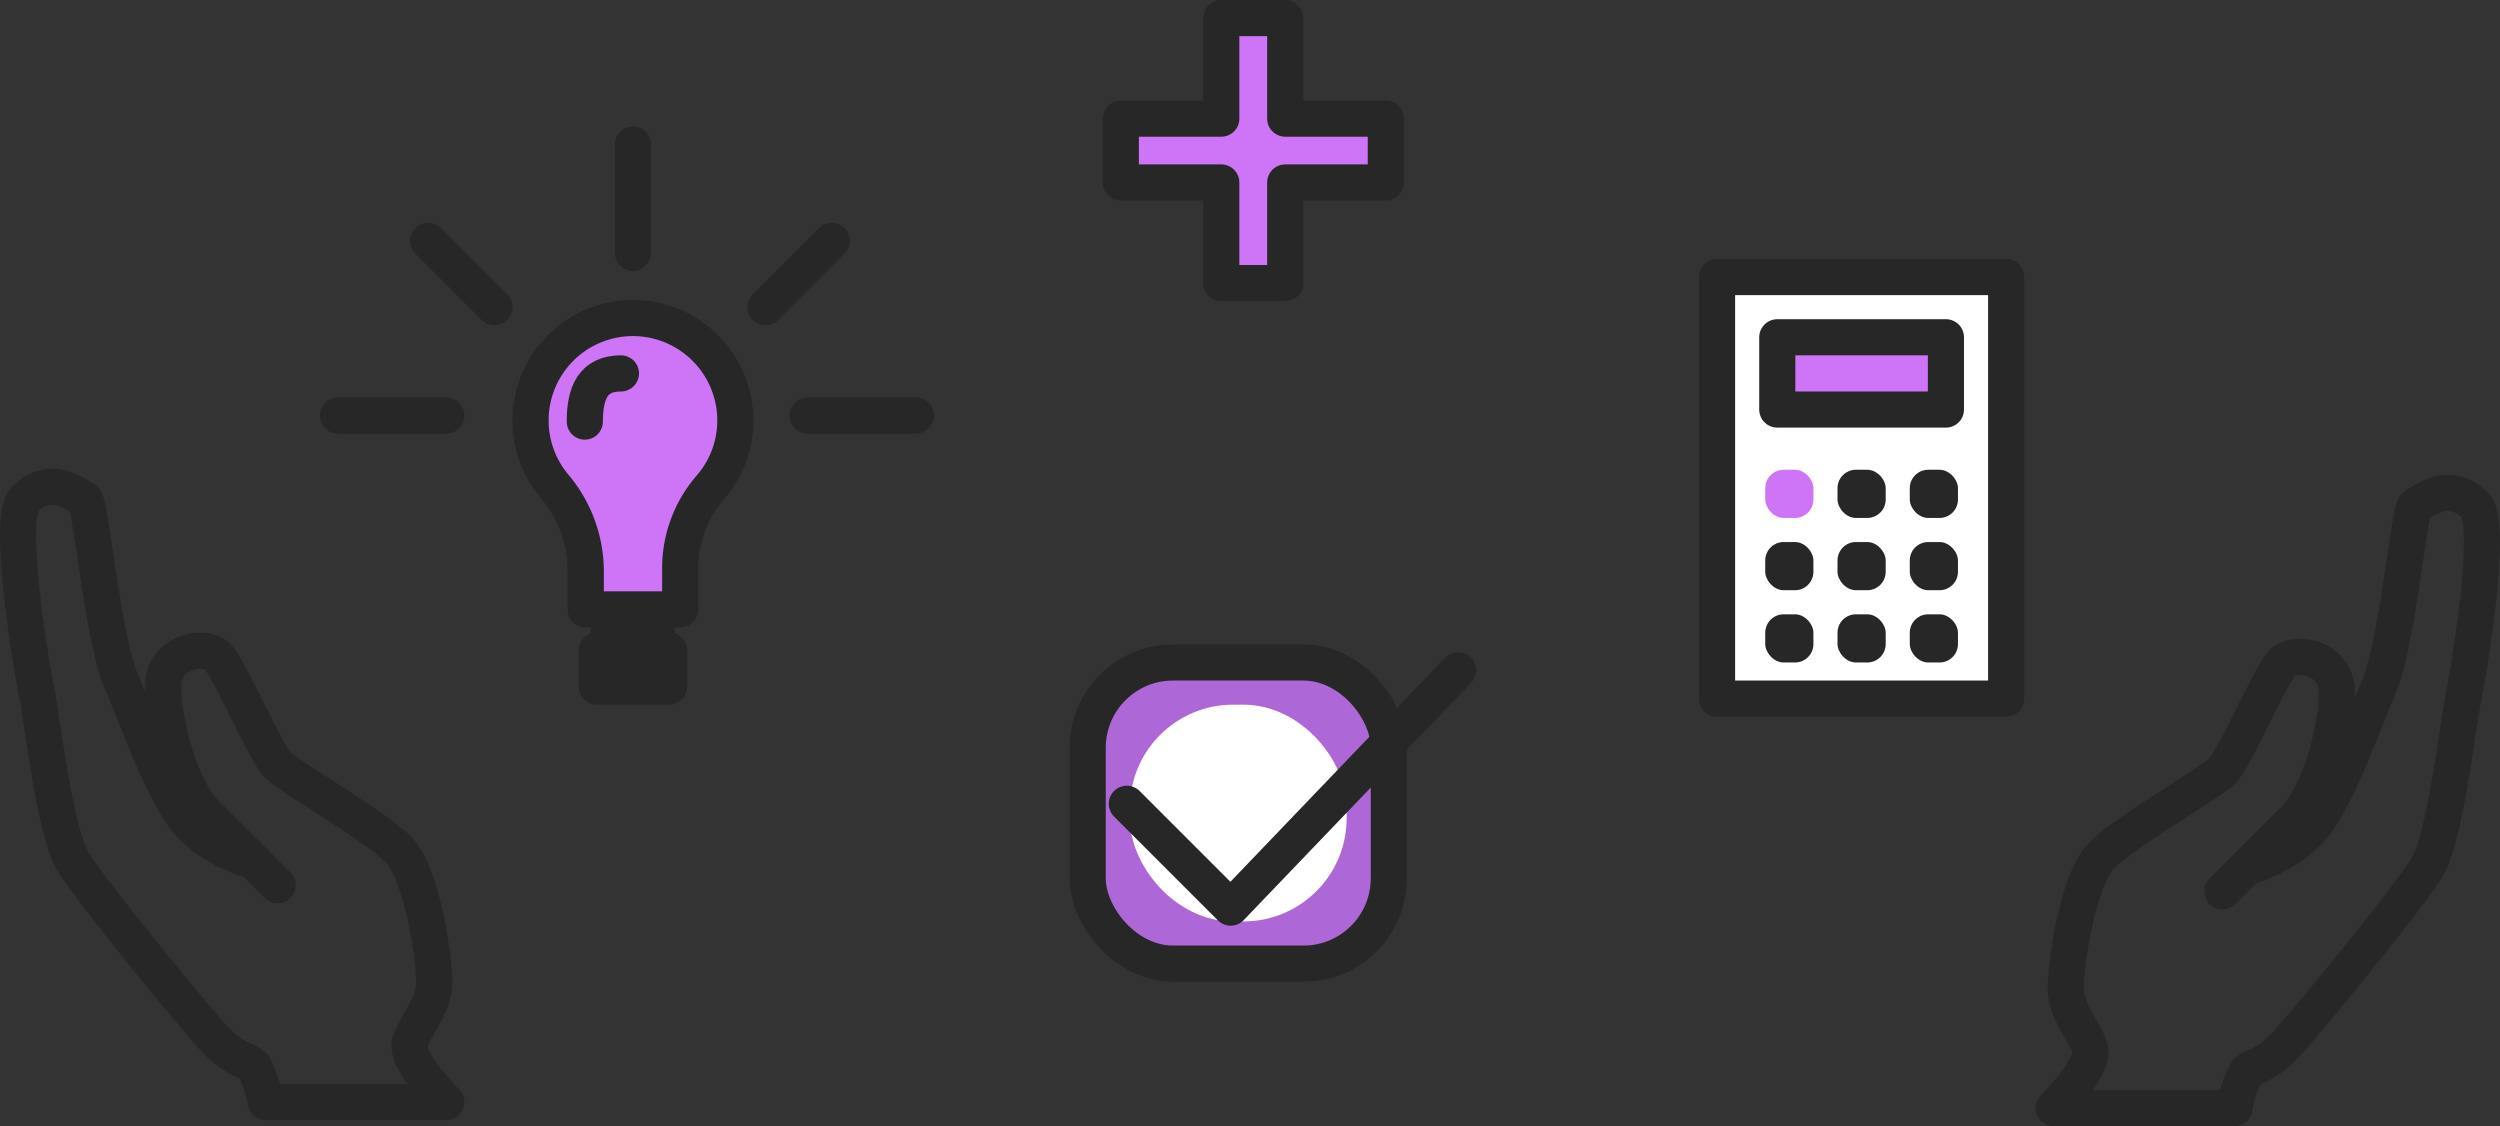<svg xmlns="http://www.w3.org/2000/svg" viewBox="0 0 207.55 93.5"><rect x="0" y="0" width="207.55" height="93.5" fill="#333333" stroke="none"/><defs><style>.cls-1{fill:none;}.cls-1,.cls-2,.cls-3,.cls-4,.cls-7{stroke:#272727;}.cls-1,.cls-2,.cls-3,.cls-4{stroke-linecap:round;stroke-linejoin:round;}.cls-1,.cls-2,.cls-3,.cls-4,.cls-7,.cls-8{stroke-width:3px;}.cls-2,.cls-5{fill:#cd75f6;}.cls-3{fill:#efdcff;}.cls-4,.cls-8{fill:#fff;}.cls-6{fill:#272727;}.cls-7{fill:#ad67d6;}.cls-7,.cls-8{stroke-miterlimit:10;}.cls-8{stroke:#fff;}</style></defs><title>8</title><g id="Слой_2" data-name="Слой 2"><g id="Слой_1_копия_5" data-name="Слой 1 копия 5"><path class="cls-1" d="M23.05,73.5,21,71.43,17.05,67.5c-2-2-3.5-7.34-3.5-10.5,0-3,3.5-3.5,4.5-2.5s4,8,5,9,8,5,10,7,3,9,3,11-1.5,3.5-2,5,3,5,3,5h-15a10.37,10.37,0,0,0-1-3c-.5-.5-1.5-.5-3-2s-10.5-12.5-12-15-2.5-11.5-3-14-2.5-14.5-1-16a3.06,3.06,0,0,1,3-1,7.12,7.12,0,0,1,2,1c.5.5,1.5,11.5,3,15s3,8,5,11,6,4,6,4Z"/><path class="cls-1" d="M184.5,74l2.07-2.07L190.5,68c2-2,3.5-7.34,3.5-10.5,0-3-3.5-3.5-4.5-2.5s-4,8-5,9-8,5-10,7-3,9-3,11,1.5,3.5,2,5-3,5-3,5h15a10.37,10.37,0,0,1,1-3c.5-.5,1.5-.5,3-2s10.5-12.5,12-15,2.5-11.5,3-14,2.5-14.5,1-16a3.06,3.06,0,0,0-3-1,7.12,7.12,0,0,0-2,1c-.5.5-1.5,11.5-3,15s-3,8-5,11-6,4-6,4Z"/><polygon class="cls-2" points="115.05 9.85 115.05 15.15 106.7 15.15 106.7 23.5 101.39 23.5 101.39 15.15 93.05 15.15 93.05 9.85 101.39 9.85 101.39 1.5 106.7 1.5 106.7 9.85 115.05 9.85"/><path class="cls-2" d="M61,34a8.47,8.47,0,0,1-2.06,6.5,10.24,10.24,0,0,0-2.47,6.79v3.3H48.63V47.3a11,11,0,0,0-2.65-7,8.5,8.5,0,0,1,7.55-13.84A8.51,8.51,0,0,1,61,34Z"/><path class="cls-2" d="M48.55,35c0-2.39.68-4,3-4"/><rect class="cls-3" x="50.55" y="51" width="4" height="3"/><rect class="cls-3" x="49.55" y="54" width="6" height="3"/><line class="cls-1" x1="35.55" y1="20" x2="41.05" y2="25.5"/><line class="cls-1" x1="69.05" y1="20" x2="63.55" y2="25.5"/><line class="cls-1" x1="52.55" y1="21" x2="52.55" y2="12"/><line class="cls-1" x1="37.05" y1="34.5" x2="28.05" y2="34.5"/><line class="cls-1" x1="76.05" y1="34.5" x2="67.05" y2="34.5"/><rect class="cls-4" x="142.55" y="23" width="24" height="35"/><rect class="cls-2" x="147.55" y="28" width="14" height="6"/><rect class="cls-5" x="146.55" y="39" width="4" height="4" rx="1.53"/><rect class="cls-6" x="158.55" y="39" width="4" height="4" rx="1.53"/><rect class="cls-6" x="146.55" y="45" width="4" height="4" rx="1.53"/><rect class="cls-6" x="152.55" y="45" width="4" height="4" rx="1.53"/><rect class="cls-6" x="158.55" y="45" width="4" height="4" rx="1.53"/><rect class="cls-6" x="146.55" y="51" width="4" height="4" rx="1.53"/><rect class="cls-6" x="152.55" y="51" width="4" height="4" rx="1.53"/><rect class="cls-6" x="158.55" y="51" width="4" height="4" rx="1.53"/><rect class="cls-6" x="152.55" y="39" width="4" height="4" rx="1.53"/><rect class="cls-7" x="90.3" y="55" width="25" height="25" rx="7.08"/><rect class="cls-8" x="95.3" y="60" width="15" height="15" rx="7.08"/><polyline class="cls-1" points="93.55 66.73 102.17 75.35 121.05 55.65"/></g></g></svg>
